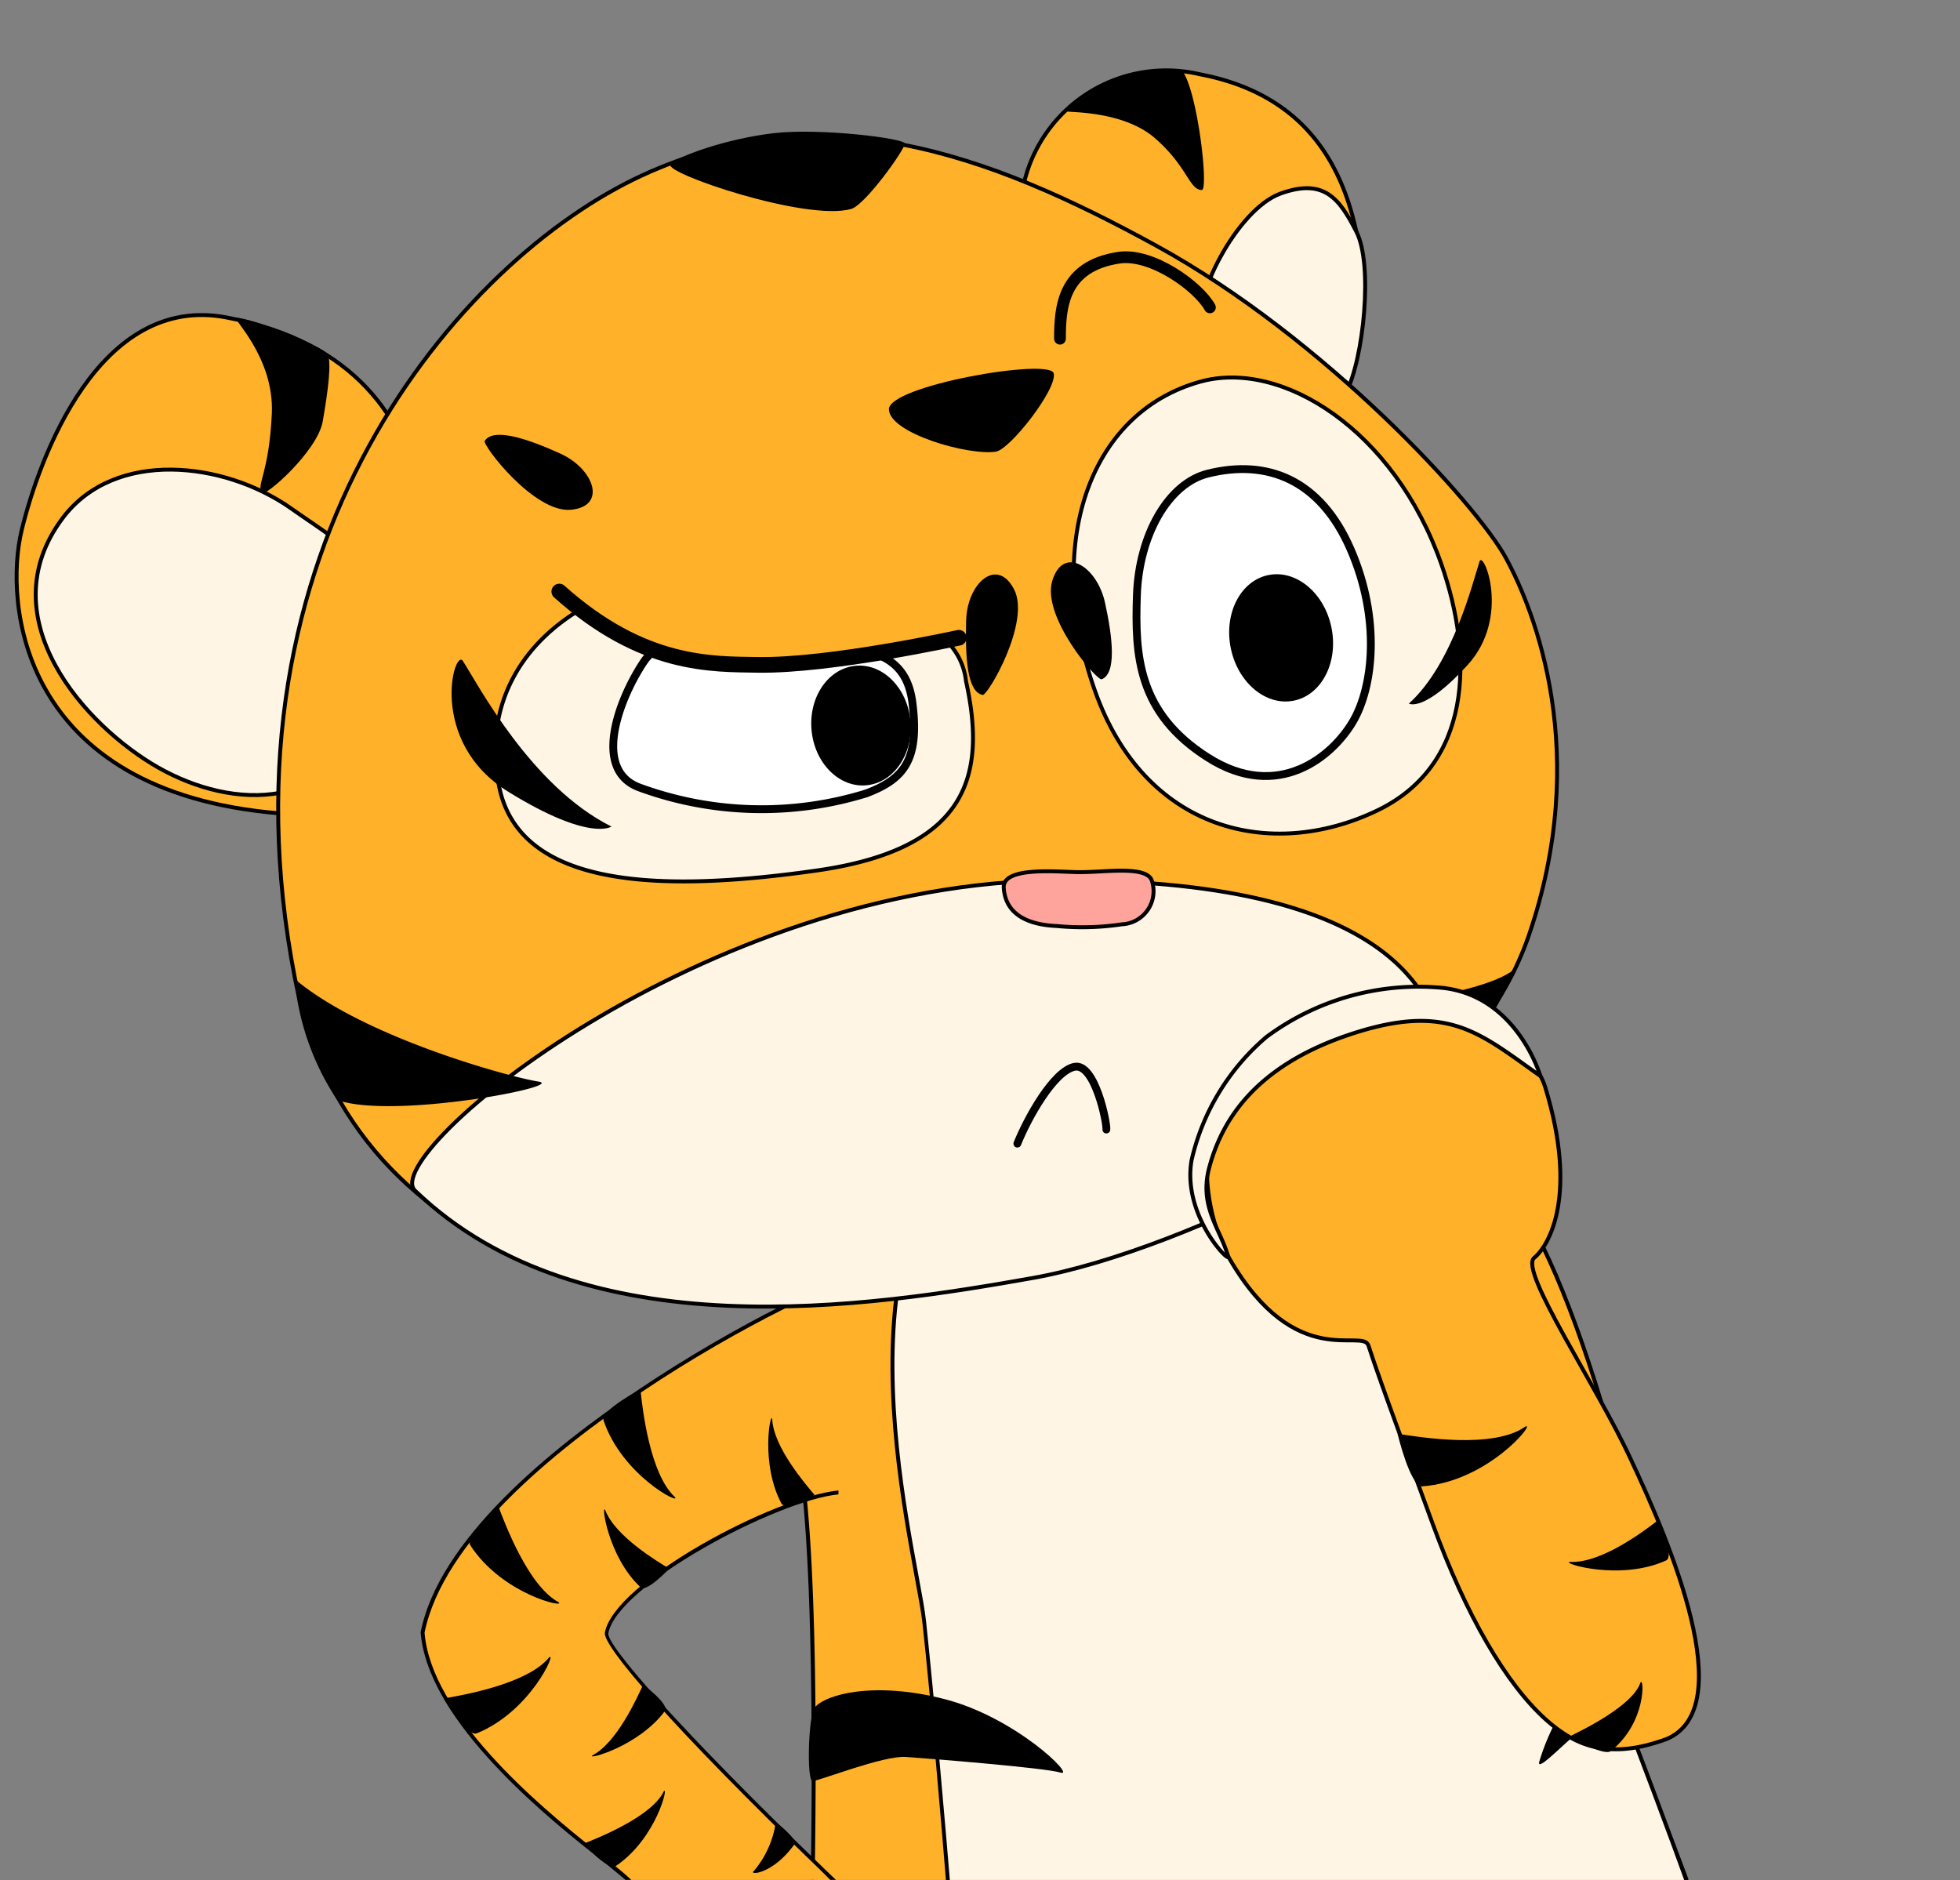 <svg xmlns="http://www.w3.org/2000/svg" viewBox="0 0 125.11 120.02"><rect x="0" y="0" width="125.11" height="120.02" fill="#808080" stroke="none"/><defs><style>.cls-1,.cls-10,.cls-6{fill:none;}.cls-2,.cls-3,.cls-9{fill:#ffb129;}.cls-10,.cls-2,.cls-5,.cls-6,.cls-7,.cls-8,.cls-9{stroke:#000;stroke-linecap:round;stroke-miterlimit:10;}.cls-2,.cls-5,.cls-8{stroke-width:0.25px;}.cls-4,.cls-5{fill:#fef5e4;}.cls-6{stroke-width:0.75px;}.cls-7{fill:#fff;}.cls-10,.cls-7{stroke-width:0.5px;}.cls-8{fill:#fea49c;}</style></defs><title>Mistake feedback_tigre_5to0</title><g id="Layer_2" data-name="Layer 2"><g id="Layer_1-2" data-name="Layer 1"><rect class="cls-1" width="125.11" height="120"/><path class="cls-2" d="M83.47,73.24C86,71,93.3,69.75,98,78.62s9.21,29.06,7.56,31.35-6.88.21-9.81-3S76.79,79,83.47,73.24Z"/><path class="cls-3" d="M51.87,120h55.75c-1.68-4.44-10.05-25-11.44-28.65C86.31,65.51,69.84,65.6,60.89,69.51,50.55,74,49.44,85.94,50.9,92.35,52.24,98.25,51.93,116.83,51.87,120Z"/><path d="M51.75,120H52c.09-5.31.28-22.13-1-27.7-1.52-6.71-.14-18.3,9.92-22.7a22.75,22.75,0,0,1,9-1.9,21,21,0,0,1,8.18,1.66c7.53,3.16,13.57,10.57,17.94,22,.63,1.65,2.73,6.75,5,12.15,2.61,6.36,5.54,14,6.47,16.45h.27c-.9-2.4-3.87-10.12-6.51-16.54C99,98.08,96.93,93,96.3,91.33c-4.4-11.53-10.48-19-18.08-22.18a22.33,22.33,0,0,0-17.38.25c-10.2,4.45-11.6,16.18-10.06,23C52,97.92,51.84,114.73,51.75,120Z"/><path class="cls-4" d="M60.5,120h47.15c-1.45-4-8.15-21-9.33-24.25-9.31-26-20.4-29.23-28.76-27.45C50.79,71.89,58.4,98.14,59,103.49,59.52,108.28,60.33,117.83,60.5,120Z"/><path d="M58.87,103.5c.54,4.86,1.34,14.34,1.51,16.52h.25c-.17-2.18-1-11.68-1.52-16.54-.07-.67-.25-1.65-.48-2.89-1.6-8.69-5.36-29,11-32.15C81.18,66,90.81,75.18,98.2,95.81c.58,1.61,2.44,6.29,4.42,11.24,2,5.12,4.14,10.88,4.9,13h.27c-.74-2-2.87-7.87-4.94-13.06-2-4.95-3.84-9.63-4.42-11.24C91,75,81.28,65.7,69.54,68.2,53,71.34,56.77,91.87,58.38,100.63,58.61,101.87,58.79,102.84,58.87,103.5Z"/><path d="M52,109c.67-.83,3.75-1.71,8.3-.54s8.41,5,7.4,4.69-8.44-.9-9.88-1-5.55,1.54-5.95,1.54S51.61,109.42,52,109Z"/><path d="M102.59,106.4c-.35-.68-3.15,2.12-4.32,6-.32,1,2.2-1.85,3.06-2.21s2.93.54,3,.31A29.94,29.94,0,0,0,102.59,106.4Z"/><path class="cls-3" d="M53.2,120c-3-2.93-14.72-14.59-14.49-15.79.6-3.18,10.82-8.57,14.8-9l1.8-14c-3,.4-26.15,12-28.33,23,.5,6.49,10.67,13.51,13.14,15.79Z"/><path d="M38.83,104.25c.58-3.07,10.74-8.47,14.69-8.86l0-.25c-4.12.41-14.31,5.83-14.91,9.07-.16.82,4.12,5.87,13.88,15.28L53,120h.36l-.74-.71C43.35,110.35,38.7,105,38.83,104.25Z"/><path d="M39.93,120h.37c-.47-.45-1.26-1.08-2.26-1.86-3.94-3.09-10.52-8.75-10.94-13.92,1.17-5.8,8.16-11.54,13.82-15.34,6.44-4.33,13-7.33,14.41-7.52l0-.24c-1.63.21-8.25,3.34-14.52,7.55C35.07,92.52,28,98.32,26.85,104.2v0c.42,5.29,7.06,11,11,14.11C38.73,119,39.45,119.59,39.93,120Z"/><path d="M40.88,88.69c.13,1.26.6,5.39,2.2,6.87.43.54-3.36-1.36-4.56-4.9C38.36,90,40.88,88.69,40.88,88.69Z"/><path d="M31.81,96.15c.45,1.19,1.92,5.08,3.84,6.12.54.42-3.6-.49-5.63-3.63C29.69,98,31.81,96.15,31.81,96.15Z"/><path d="M28.32,108.42c1.25-.22,5.35-.93,6.73-2.62.51-.46-1.16,3.44-4.63,4.85C29.77,110.85,28.32,108.42,28.32,108.42Z"/><path d="M37.25,117.69c1-.4,4.35-1.74,5.12-3.34.33-.46-.45,3-3.07,4.77C38.79,119.41,37.25,117.69,37.25,117.69Z"/><path d="M42.72,100.13c-.8-.48-3.46-2.08-4.09-3.74-.27-.49.17,3,2.27,4.94C41.3,101.65,42.72,100.13,42.72,100.13Z"/><path d="M41.05,107.54c-.39.85-1.66,3.68-3.23,4.51-.45.32,2.91-.53,4.63-2.84C42.72,108.76,41.05,107.54,41.05,107.54Z"/><path d="M49.52,116.32a6.2,6.2,0,0,1-1.4,3.11c-.38.27,1.16.27,2.58-1.69C50.93,117.37,49.52,116.32,49.52,116.32Z"/><path d="M52,95.43c-.61-.72-2.63-3.07-2.71-4.85-.1-.54-.77,2.87.6,5.41C50.19,96.42,52,95.43,52,95.43Z"/><path class="cls-2" d="M86.58,14.81c-.93-4.31-3.3-8.8-10-10.07a9.33,9.33,0,0,0-11.23,7c-.89,3.67-.19,13.57,8.13,17.61S84.32,27.52,85.61,25A15.85,15.85,0,0,0,86.58,14.81Z"/><path class="cls-5" d="M76.62,21.35c-.63-2.2,2.34-8,5.13-9s3.75.34,4.83,2.44.46,8.12-.66,10.27S78.66,28.51,76.62,21.35Z"/><path class="cls-2" d="M27,32.05c-1.15-5.38-4.33-10.2-12.51-11.78s-12,9-13.11,13.59-.17,16.7,16.49,18.06"/><path class="cls-5" d="M4,33.07c3.33-4.43,10.33-3.61,14.56-.63s7.65,4.43,5.36,12.06S14.76,51.64,10.11,49-.79,39.45,4,33.07Z"/><path class="cls-2" d="M41,11.19c11.45-5.27,22-1.43,32.8,4.49S94.26,32.2,96.12,35.61s5.46,12.48,1.46,24.12c-3.06,8.88-13.5,18.06-38.35,22.6-16.16,2.94-36.7-.72-40.41-19.91C13.49,34.94,29.31,16.58,41,11.19Z"/><path class="cls-6" d="M67.66,21.62c0-2,.17-4.63,3.76-5.17,2.1-.32,5.08,1.84,5.81,3.17"/><path class="cls-5" d="M46.94,41.06A66.12,66.12,0,0,1,60.5,41a4.21,4.21,0,0,1,1.16,2.47c1.32,6,.17,10.72-9.55,12.1s-18.88,1.21-20.24-5.32c-1-4.76,1-9.14,5.85-11.73C39.54,37.57,44.31,41.46,46.94,41.06Z"/><path class="cls-5" d="M76.59,24.37C81.82,22.9,89,27.46,92,36c2.11,6,1.94,12.9-4.18,15.78-6.69,3.16-14.74,1.3-17.93-7.69C66.61,34.82,69.45,26.37,76.59,24.37Z"/><path class="cls-7" d="M49.59,41c5.43.17,8.2.39,8.65,3.85.48,3.7-.58,4.89-2.93,5.79a22.63,22.63,0,0,1-14.54-.39c-3-1.16-1.21-5.71.32-8C42.75,39.79,47.06,40.9,49.59,41Z"/><path class="cls-7" d="M77.1,30.23c3.78-.94,7.17.37,9.11,4.83s1.45,8.79.15,11-4.76,5.15-9.25,2.3S72.44,41.84,72.57,38,74.57,30.86,77.1,30.23Z"/><ellipse cx="54.96" cy="46.31" rx="3.17" ry="3.83" transform="translate(-3.85 5) rotate(-5.03)"/><ellipse cx="81.78" cy="40.71" rx="3.28" ry="4.09" transform="translate(-6.45 17.02) rotate(-11.43)"/><path d="M63.57,28.83c.89-.13,3.93-4,3.69-5s-10.58.79-10.52,2.31S61.81,29.1,63.57,28.83Z"/><path d="M54.33,13.34c.91-.26,3.46-3.85,3.43-4.18s-5.4-1-8.36-.66-6.15,1.46-6.6,2S51.47,14.15,54.33,13.34Z"/><path d="M76.71,12.13c.47,0-.3-6.57-1.29-7.66a14.32,14.32,0,0,0-3.68.44A11.67,11.67,0,0,0,68.08,7.1C68,7.2,71.62,7,73.71,8.81S75.9,12.11,76.71,12.13Z"/><path d="M62.73,44.36c.31.06,3.08-4.65,2-6.74s-3-.41-3.06,2S61.74,44.17,62.73,44.36Z"/><path d="M30.94,28.14c-.17.26,3.15,4.61,5.49,4.4s1.5-2.6-.65-3.58S31.5,27.29,30.94,28.14Z"/><path d="M70.32,43.36c-.3.11-3.85-4-3.15-6.29s2.85-.92,3.36,1.38S71.27,43,70.32,43.36Z"/><path d="M29.55,42.2c.95,1.46,4.34,8,9.48,10.56,0,0-1.37,1-6.57-2.21S29,41.3,29.55,42.2Z"/><path d="M94.44,35.84c-.4,1.21-1.68,6.53-4.51,9.07,0,0,.95.6,3.74-2.45S94.69,35.09,94.44,35.84Z"/><path d="M16.68,31.46c.17.37,3.59-2.66,3.92-4.56s.59-3.82.3-4.3-4.81-2.29-5.79-2.31c-.49-.13,2.42,2.41,2.24,6.14S16.4,30.87,16.68,31.46Z"/><path class="cls-5" d="M26.49,76c-2.35-2.25,18.36-19.74,41.18-19.81S91.79,64.75,92.3,67.76s-16.12,12-26.39,13.82S37.22,86.33,26.49,76Z"/><path class="cls-8" d="M69,55.67c1.64,0,4.1-.41,4.51.5A2.12,2.12,0,0,1,71.62,59a17.17,17.17,0,0,1-4.17.11c-1.33-.06-3.26-.45-3.38-2.45C64,55.22,67.9,55.7,69,55.67Z"/><path class="cls-9" d="M35.7,37.76c5.34,4.79,9.74,4.63,12.69,4.68,4.63.07,12.81-1.73,12.81-1.73"/><path d="M96.64,61.89C94.49,63.61,86,64.47,84.11,64.32c-.32.28,6.66,2.58,10.57,1.07C95.19,65.23,96.85,61.72,96.64,61.89Z"/><path d="M18.8,62.48c4.37,3.71,13.71,6.27,15.57,6.56S25,71.48,21.52,70.21A16.69,16.69,0,0,1,18.8,62.48Z"/><path class="cls-10" d="M64.94,73c.66-1.64,2.3-4.6,3.63-4.9s2.11,3.65,2.05,4"/><path d="M97,86c-.4-.79-3.5,2.48-4.8,7-.35,1.21,2.45-2.16,3.4-2.59s3.25.64,3.3.37A35.52,35.52,0,0,0,97,86Z"/><path d="M92.26,75.41c-.39-.8-3.5,2.48-4.8,7-.35,1.22,2.45-2.16,3.4-2.58s3.25.63,3.3.37A34.51,34.51,0,0,0,92.26,75.41Z"/><path class="cls-2" d="M106.4,111c4.66-2,.24-12.44-2.3-17.84C102,88.57,96.94,81.1,97.93,80.29s2.79-4.05.71-10.87c-.77-2.53-5.38-7.55-15.56-3.61-7.56,2.93-6.66,11-4.58,14.57,4.23,7.24,8.48,4.36,8.85,5.51.82,2.54,2.93,8.15,4.1,11.38,2.14,5.87,4.69,10.22,7.23,12.5C100.65,111.53,102.79,112.33,106.4,111Z"/><path d="M89.21,91.52c1.42.22,6.11,1,8.16-.46.7-.33-2.37,3.51-6.59,3.82C90,94.87,89.21,91.52,89.21,91.52Z"/><path d="M100.15,110.86c.95-.46,4.08-2,4.56-3.45.24-.44.41,2.56-1.91,4.38C102.34,112.09,100.15,110.86,100.15,110.86Z"/><path class="cls-5" d="M80.84,66.19a14.6,14.6,0,0,0-4.78,7.87c-.61,3.51,2.44,6.59,2.33,6.14-.46-1.71-1.88-3.17-1.2-5.68.75-2.78,2.73-6.51,9.32-8.6,6-1.9,8,.08,11.81,2.76,0,0-1.49-5.16-6.32-5.63A16.3,16.3,0,0,0,80.84,66.19Z"/><path d="M105.89,97c-.85.66-3.66,2.81-5.68,2.7-.62.06,3.19,1.26,6.16-.1C106.89,99.28,105.89,97,105.89,97Z"/></g></g></svg>